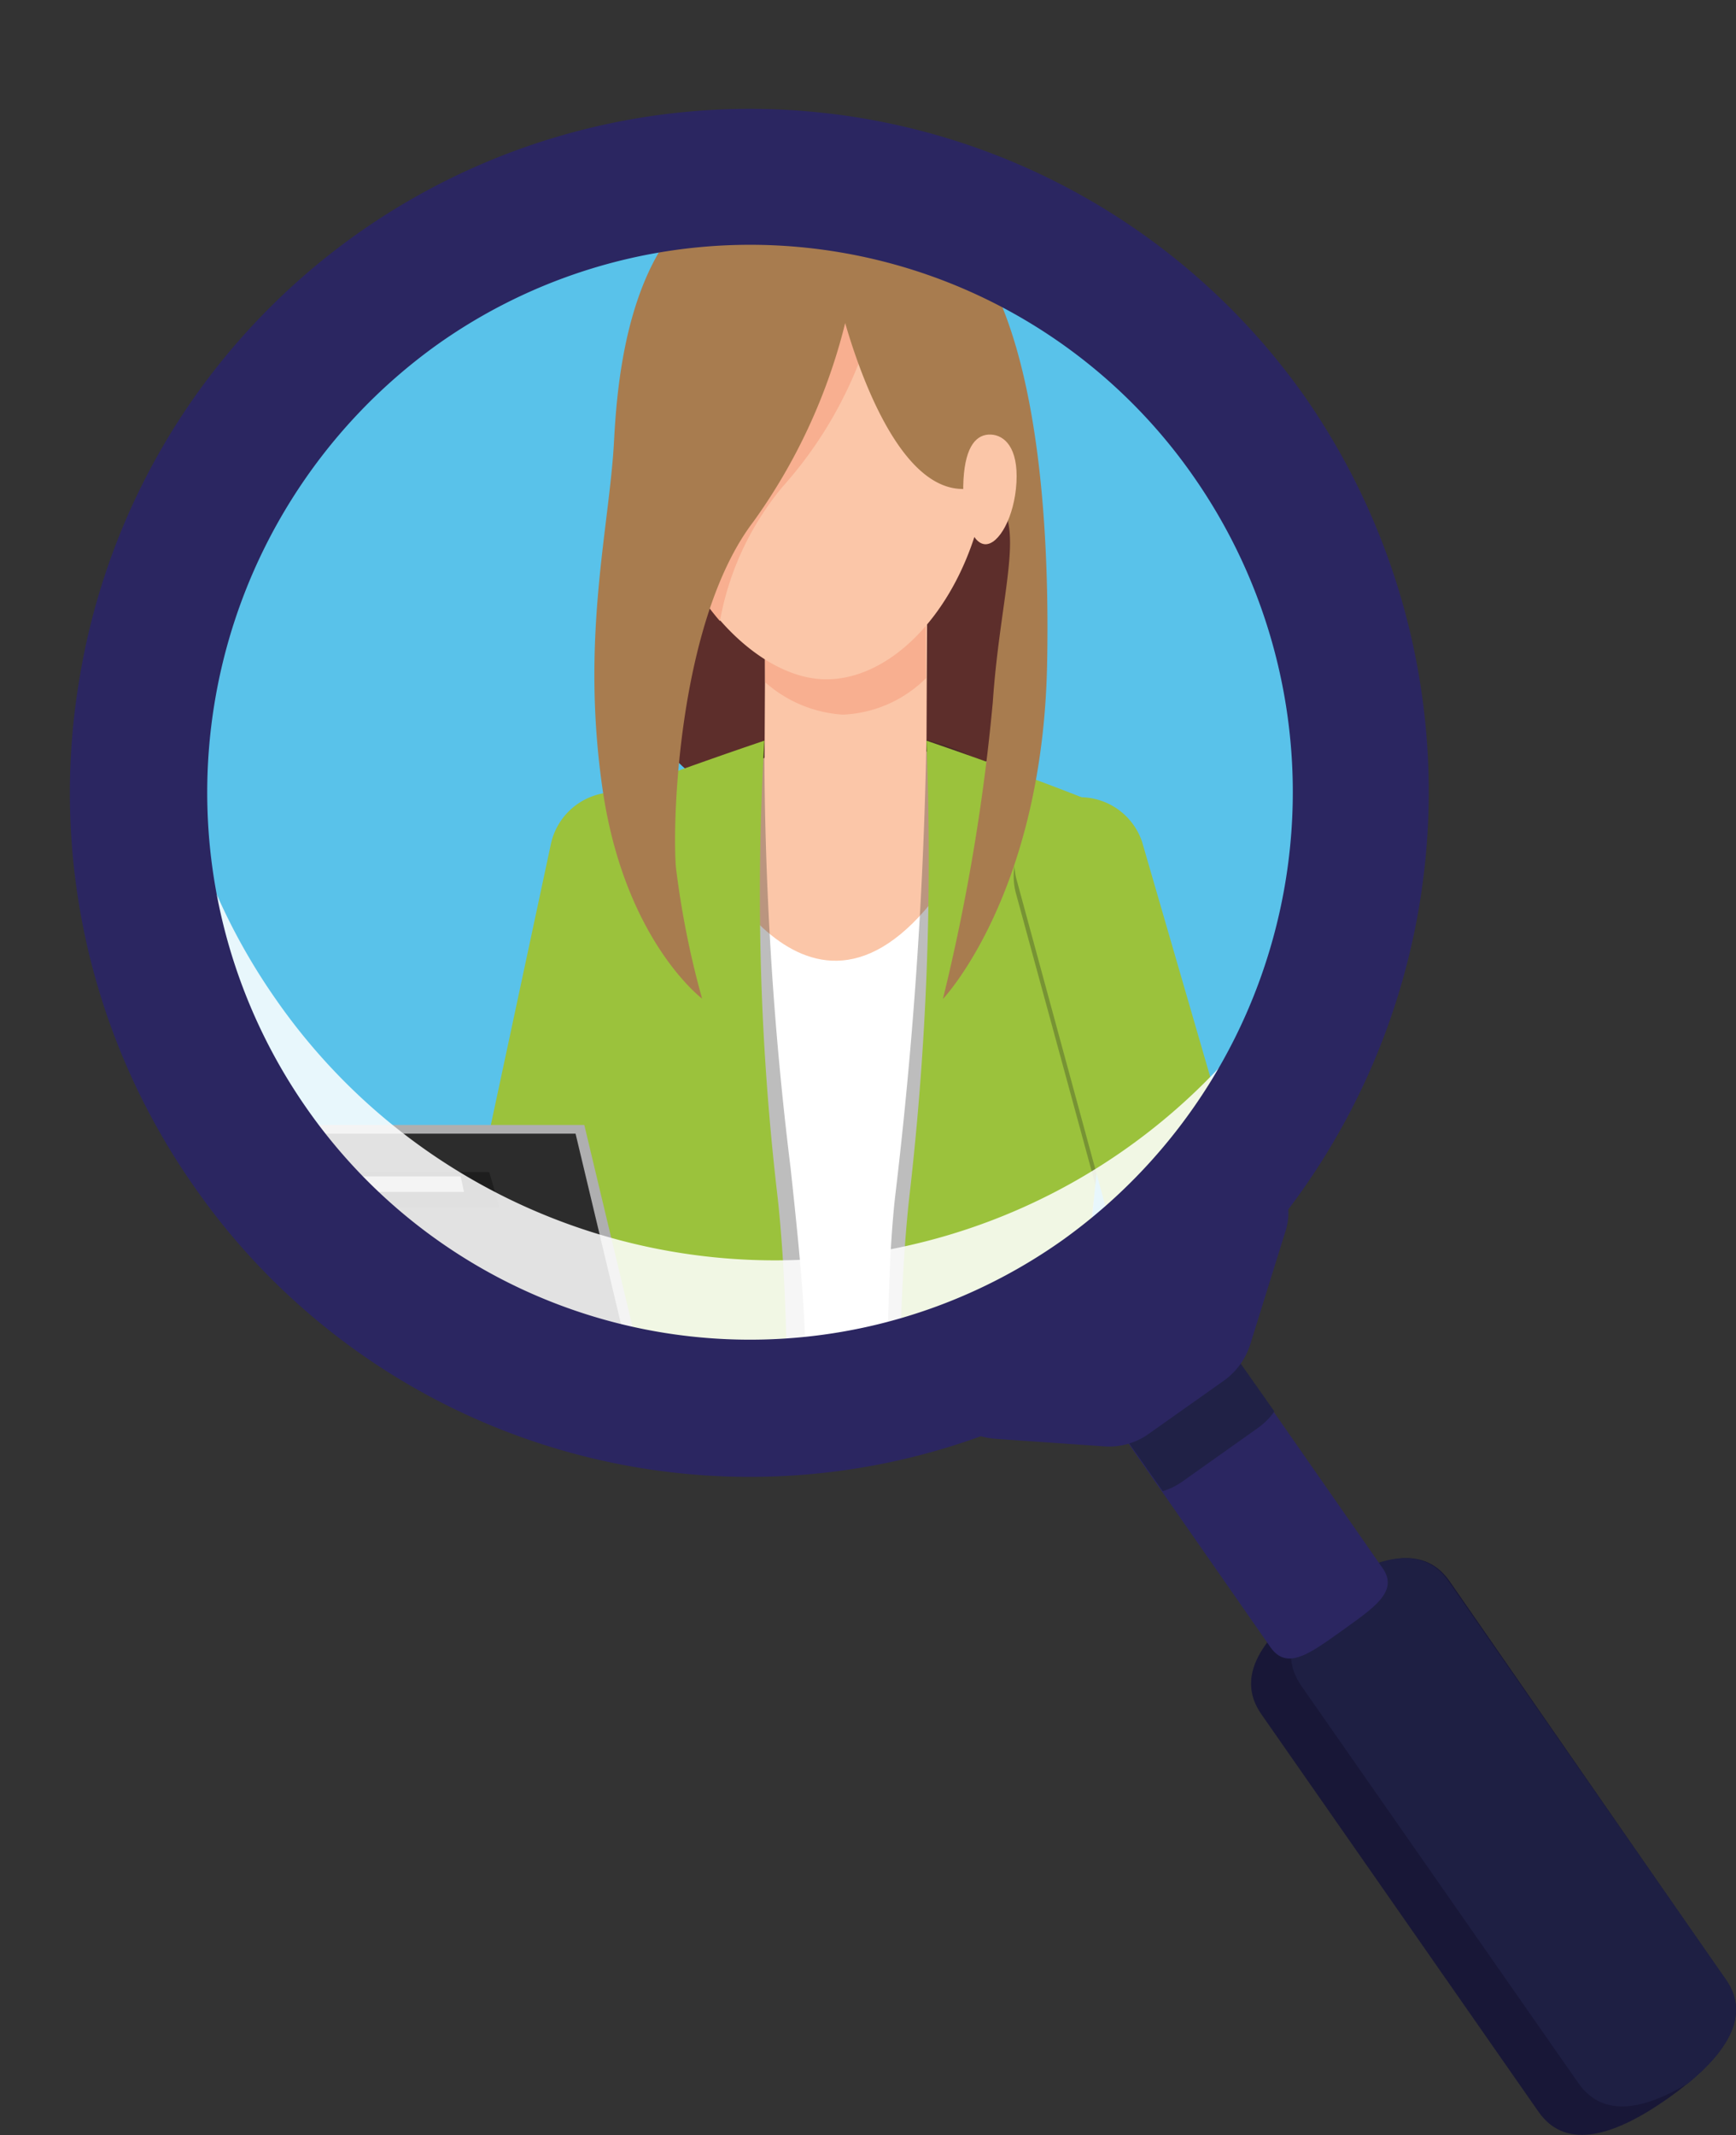 <svg xmlns="http://www.w3.org/2000/svg" xmlns:xlink="http://www.w3.org/1999/xlink" viewBox="0 0 89.46 110"><rect x="0" y="0" width="89.46" height="110" fill="#333333" stroke="none"/><defs><style>.cls-1{fill:none;}.cls-2{isolation:isolate;}.cls-3{fill:#59c2ea;}.cls-4{clip-path:url(#clip-path);}.cls-5{fill:#5d2e2b;}.cls-6{fill:#fbc6a8;}.cls-7{fill:#f8af90;}.cls-19,.cls-8{fill:#fff;}.cls-12,.cls-9{fill:#1e1e1e;}.cls-11,.cls-9{opacity:0.29;mix-blend-mode:multiply;}.cls-10{fill:#9bc23c;}.cls-13{fill:#afafb0;}.cls-14{fill:#2c2c2c;}.cls-15{fill:#a87c4f;}.cls-16{fill:#181737;}.cls-17{fill:#1e1f43;}.cls-18{fill:#2b2661;}.cls-19{opacity:0.86;}.cls-20{fill:#202146;}</style><clipPath id="clip-path"><path class="cls-1" d="M64.39,22.55a31.34,31.34,0,0,0-43.88-7.71,31.93,31.93,0,0,0-7.64,44.25A31.33,31.33,0,0,0,56.74,66.8,31.94,31.94,0,0,0,64.39,22.55Z"/></clipPath></defs><title>Zasób 1</title><g class="cls-2"><g id="Warstwa_2" data-name="Warstwa 2"><g id="Warstwa_1-2" data-name="Warstwa 1"><path class="cls-3" d="M64.48,22.08a31.32,31.32,0,0,0-43.87-7.72A31.94,31.94,0,0,0,13,58.61a31.34,31.34,0,0,0,43.88,7.71A31.92,31.92,0,0,0,64.48,22.08Z"/><g class="cls-4"><path class="cls-3" d="M0,37.76A37.45,37.45,0,1,0,37.44,0,37.6,37.6,0,0,0,0,37.76Z"/><path class="cls-5" d="M33.9,36.82s-.36,5.21,10,4.47S52.39,35,52.39,35l.48-14L42.35,13.4l-6.9,10.71Z"/><polygon class="cls-6" points="47.73 41.29 39.39 41.23 39.46 26.75 47.8 26.8 47.73 41.29"/><path class="cls-7" d="M39.43,35.15a6.66,6.66,0,0,0,4,1.67,6.45,6.45,0,0,0,4.29-1.88l0-5-8.34,0Z"/><path class="cls-6" d="M51,23.32C50.67,30,46.61,35,42.58,35c-3.35,0-7.08-3.85-8.3-8.28a18,18,0,0,1-.4-2A19.73,19.73,0,0,1,33.65,21c.36-6.71,3.61-10.52,8.91-10.26S51.4,16.6,51,23.32Z"/><path class="cls-6" d="M57.11,52.64,54.17,88.48a9.69,9.69,0,0,1-19.33.24L31,53A13.3,13.3,0,0,1,42.64,38.24,13.17,13.17,0,0,1,57.08,50.08,14.62,14.62,0,0,1,57.11,52.64Z"/><path class="cls-8" d="M36.53,44.06s5.92,12.24,13.13,0,0,35.59,0,35.59-4.93,2.95-14.14,0S36.53,44.06,36.53,44.06Z"/><path class="cls-9" d="M40.74,60.17a178.72,178.72,0,0,1-1.35-22c-5.7,1.94-9,7.66-8.36,13.94l4.42,20A9.83,9.83,0,0,0,41,79.91C41.63,70.55,41.81,70.07,40.74,60.17Z"/><path class="cls-9" d="M55.32,72.86a102.41,102.41,0,0,1,.23-10.27l.75-7a56.71,56.71,0,0,0,.75-5.79c-.71-5.67-4.12-10.43-9.31-11.67a233.8,233.8,0,0,1-1.62,23.59C45,72,46.65,95.8,47.27,104.24c4-.92,10.51-1.18,10.88-5.6L55.33,74.27C55.33,73.8,55.32,73.33,55.32,72.86Z"/><path class="cls-10" d="M39.39,38.16a134.2,134.2,0,0,0,.69,23.59c1.51,14-.92,40.71-.92,40.71s-7.31,0-11.51-5.79c0,0,4.05-10.08,2.7-24.55s-3.67-11.58.45-21.77l-1.35,5S27.36,42.59,31.1,41.14,39.39,38.16,39.39,38.16Z"/><path class="cls-10" d="M47.74,38.16a151.93,151.93,0,0,1-.89,23.59c-1.52,14,.91,40.71.91,40.71s7.31,0,11.51-5.79c0,0-3.23-9.29-3.22-23.81a102.41,102.41,0,0,1,.23-10.27l.75-7s2.54-13-1.21-14.48S47.74,38.16,47.74,38.16Z"/><path class="cls-6" d="M47.75,78.51a55.76,55.76,0,0,0-6.59,1.84c-2.6,1-6.58-.58-7.23-2.87S42.09,76,42.09,76l3.65-.5Z"/><path class="cls-10" d="M35,45.1,28.36,69.42l-.27,1-.78.57-8.65,6.23a2.68,2.68,0,0,1-3.76-.63,2.73,2.73,0,0,1,.62-3.79l8.65-6.24-1.05,1.57,5.27-24.65A3.38,3.38,0,1,1,35,44.92S35,45,35,45.1Z"/><g class="cls-11"><path class="cls-12" d="M54.72,41.87a3.4,3.4,0,0,0-2.36,4.18l4.09,15L57,55.62s2-10.38-.21-13.64A3.34,3.34,0,0,0,54.72,41.87Z"/><path class="cls-12" d="M46.47,80.93l9.7-3.25c-.07-1.53-.12-3.14-.12-4.82,0-.9,0-1.69,0-2.38l-9.71,3.93C46.36,76.57,46.41,78.77,46.47,80.93Z"/></g><path class="cls-7" d="M42.16,80c2.51-.84,5.59-1.49,5.59-1.49l-2-3-3.65.5s-.58,0-1.43-.09Z"/><path class="cls-10" d="M43.27,81.17l21-7a3.52,3.52,0,0,0,2.24-4.32l0-.07L58.85,43.36a3.38,3.38,0,0,0-6.49,1.86l6.35,23.35L41.26,75.64Z"/><polygon class="cls-13" points="36.86 86.23 17.99 86.23 11.24 57.96 30.11 57.96 36.86 86.23"/><polygon class="cls-14" points="36.41 86.68 17.54 86.68 10.79 58.41 29.66 58.41 36.41 86.68"/><polygon class="cls-12" points="25.74 62.2 16.3 62.2 15.77 60.39 25.21 60.39 25.74 62.2"/><polygon class="cls-13" points="23.91 61.41 17.94 61.41 17.77 60.61 23.74 60.61 23.91 61.41"/><path class="cls-6" d="M14.45,73.75a7.92,7.92,0,0,0,3.32,1.37c1.57.11,1.69,3.5,0,4.49s-2.81,1.08-3.32,0S13,72.89,14.45,73.75Z"/><path class="cls-7" d="M47.4,12.78A7.81,7.81,0,0,0,44.3,11c-5-.6-7.66,1.33-9.12,3.81A14.68,14.68,0,0,0,33.65,21a19.73,19.73,0,0,0,.23,3.73,18,18,0,0,0,.4,2A13.6,13.6,0,0,0,37.1,32a14.93,14.93,0,0,1,3.21-6.9,21.18,21.18,0,0,0,4.78-9A9.05,9.05,0,0,0,47.4,12.78Z"/><path class="cls-15" d="M43.83,15.42a29.72,29.72,0,0,1-5,11.45c-3.82,5-4.2,15.2-4,17.8a45.73,45.73,0,0,0,1.35,6.78s-4-3-5.13-10.8.35-13.43.59-17.89,1.24-17.42,14.39-13C46.06,9.73,47.48,10.8,43.83,15.42Z"/><path class="cls-15" d="M43.19,15.27s2.2,9.75,6.31,9.92,2.13,4.06,1.66,11a104.06,104.06,0,0,1-2.57,15.28s5.14-5.4,5.37-17.26-1.65-23.67-8.53-24S43.19,15.27,43.19,15.27Z"/><path class="cls-6" d="M52.38,24.86c-.1,1.79-.92,3.22-1.62,3.18s-1.21-1.52-1.11-3.32.71-2.36,1.41-2.33S52.48,23.06,52.38,24.86Z"/></g><path class="cls-16" d="M86,108.08c-2.67,1.89-5.26,2.81-6.72.72L65,88.32c-1.46-2.09.28-4.24,3-6.13s5.25-2.81,6.71-.71L88.93,102C90.39,104,88.66,106.19,86,108.08Z"/><path class="cls-17" d="M69,81.49c-2.07,1.7-3.2,3.55-1.94,5.37l14.28,20.47c1.27,1.81,3.38,1.37,5.66,0,2.06-1.69,3.2-3.55,1.93-5.36L74.65,81.48C73.39,79.66,71.27,80.11,69,81.49Z"/><path class="cls-18" d="M69.18,84c-1.6,1.13-2.84,2.12-3.71.87l-11-15.78c-.87-1.25-.29-3.18,1.3-4.31s3.6-1,4.47.22l11,15.78C72.11,82,70.77,82.85,69.18,84Z"/><path class="cls-19" d="M58.06,59.16a31.32,31.32,0,0,1-43.87-7.71A31.82,31.82,0,0,1,8.5,31.59a31.94,31.94,0,0,0,4.37,27.5A31.33,31.33,0,0,0,56.74,66.8,31.75,31.75,0,0,0,70.07,42.41,31.61,31.61,0,0,1,58.06,59.16Z"/><path class="cls-20" d="M54.92,69.71l5,7.12a3.57,3.57,0,0,0,1-.49l3.89-2.76a3.51,3.51,0,0,0,.86-.86l-5-7.1a3.48,3.48,0,0,0-1.54-1.24l-4.86,3.45A3.55,3.55,0,0,0,54.92,69.71Z"/><path class="cls-18" d="M10,61.13A34.89,34.89,0,0,0,50.54,74a4.58,4.58,0,0,0,.74.13l5.62.39a3.51,3.51,0,0,0,2.29-.64l3.9-2.76a3.64,3.64,0,0,0,1.34-1.86l1.8-5.78a3.13,3.13,0,0,0,.16-1.17,35.62,35.62,0,0,0,.88-41.83A35,35,0,0,0,4.13,34.76,35.33,35.33,0,0,0,10,61.13ZM22.54,17.75a27.84,27.84,0,0,1,39,6.85,28.39,28.39,0,0,1-6.78,39.29h0a27.85,27.85,0,0,1-39-6.85A28.39,28.39,0,0,1,22.54,17.75Z"/></g></g></g></svg>